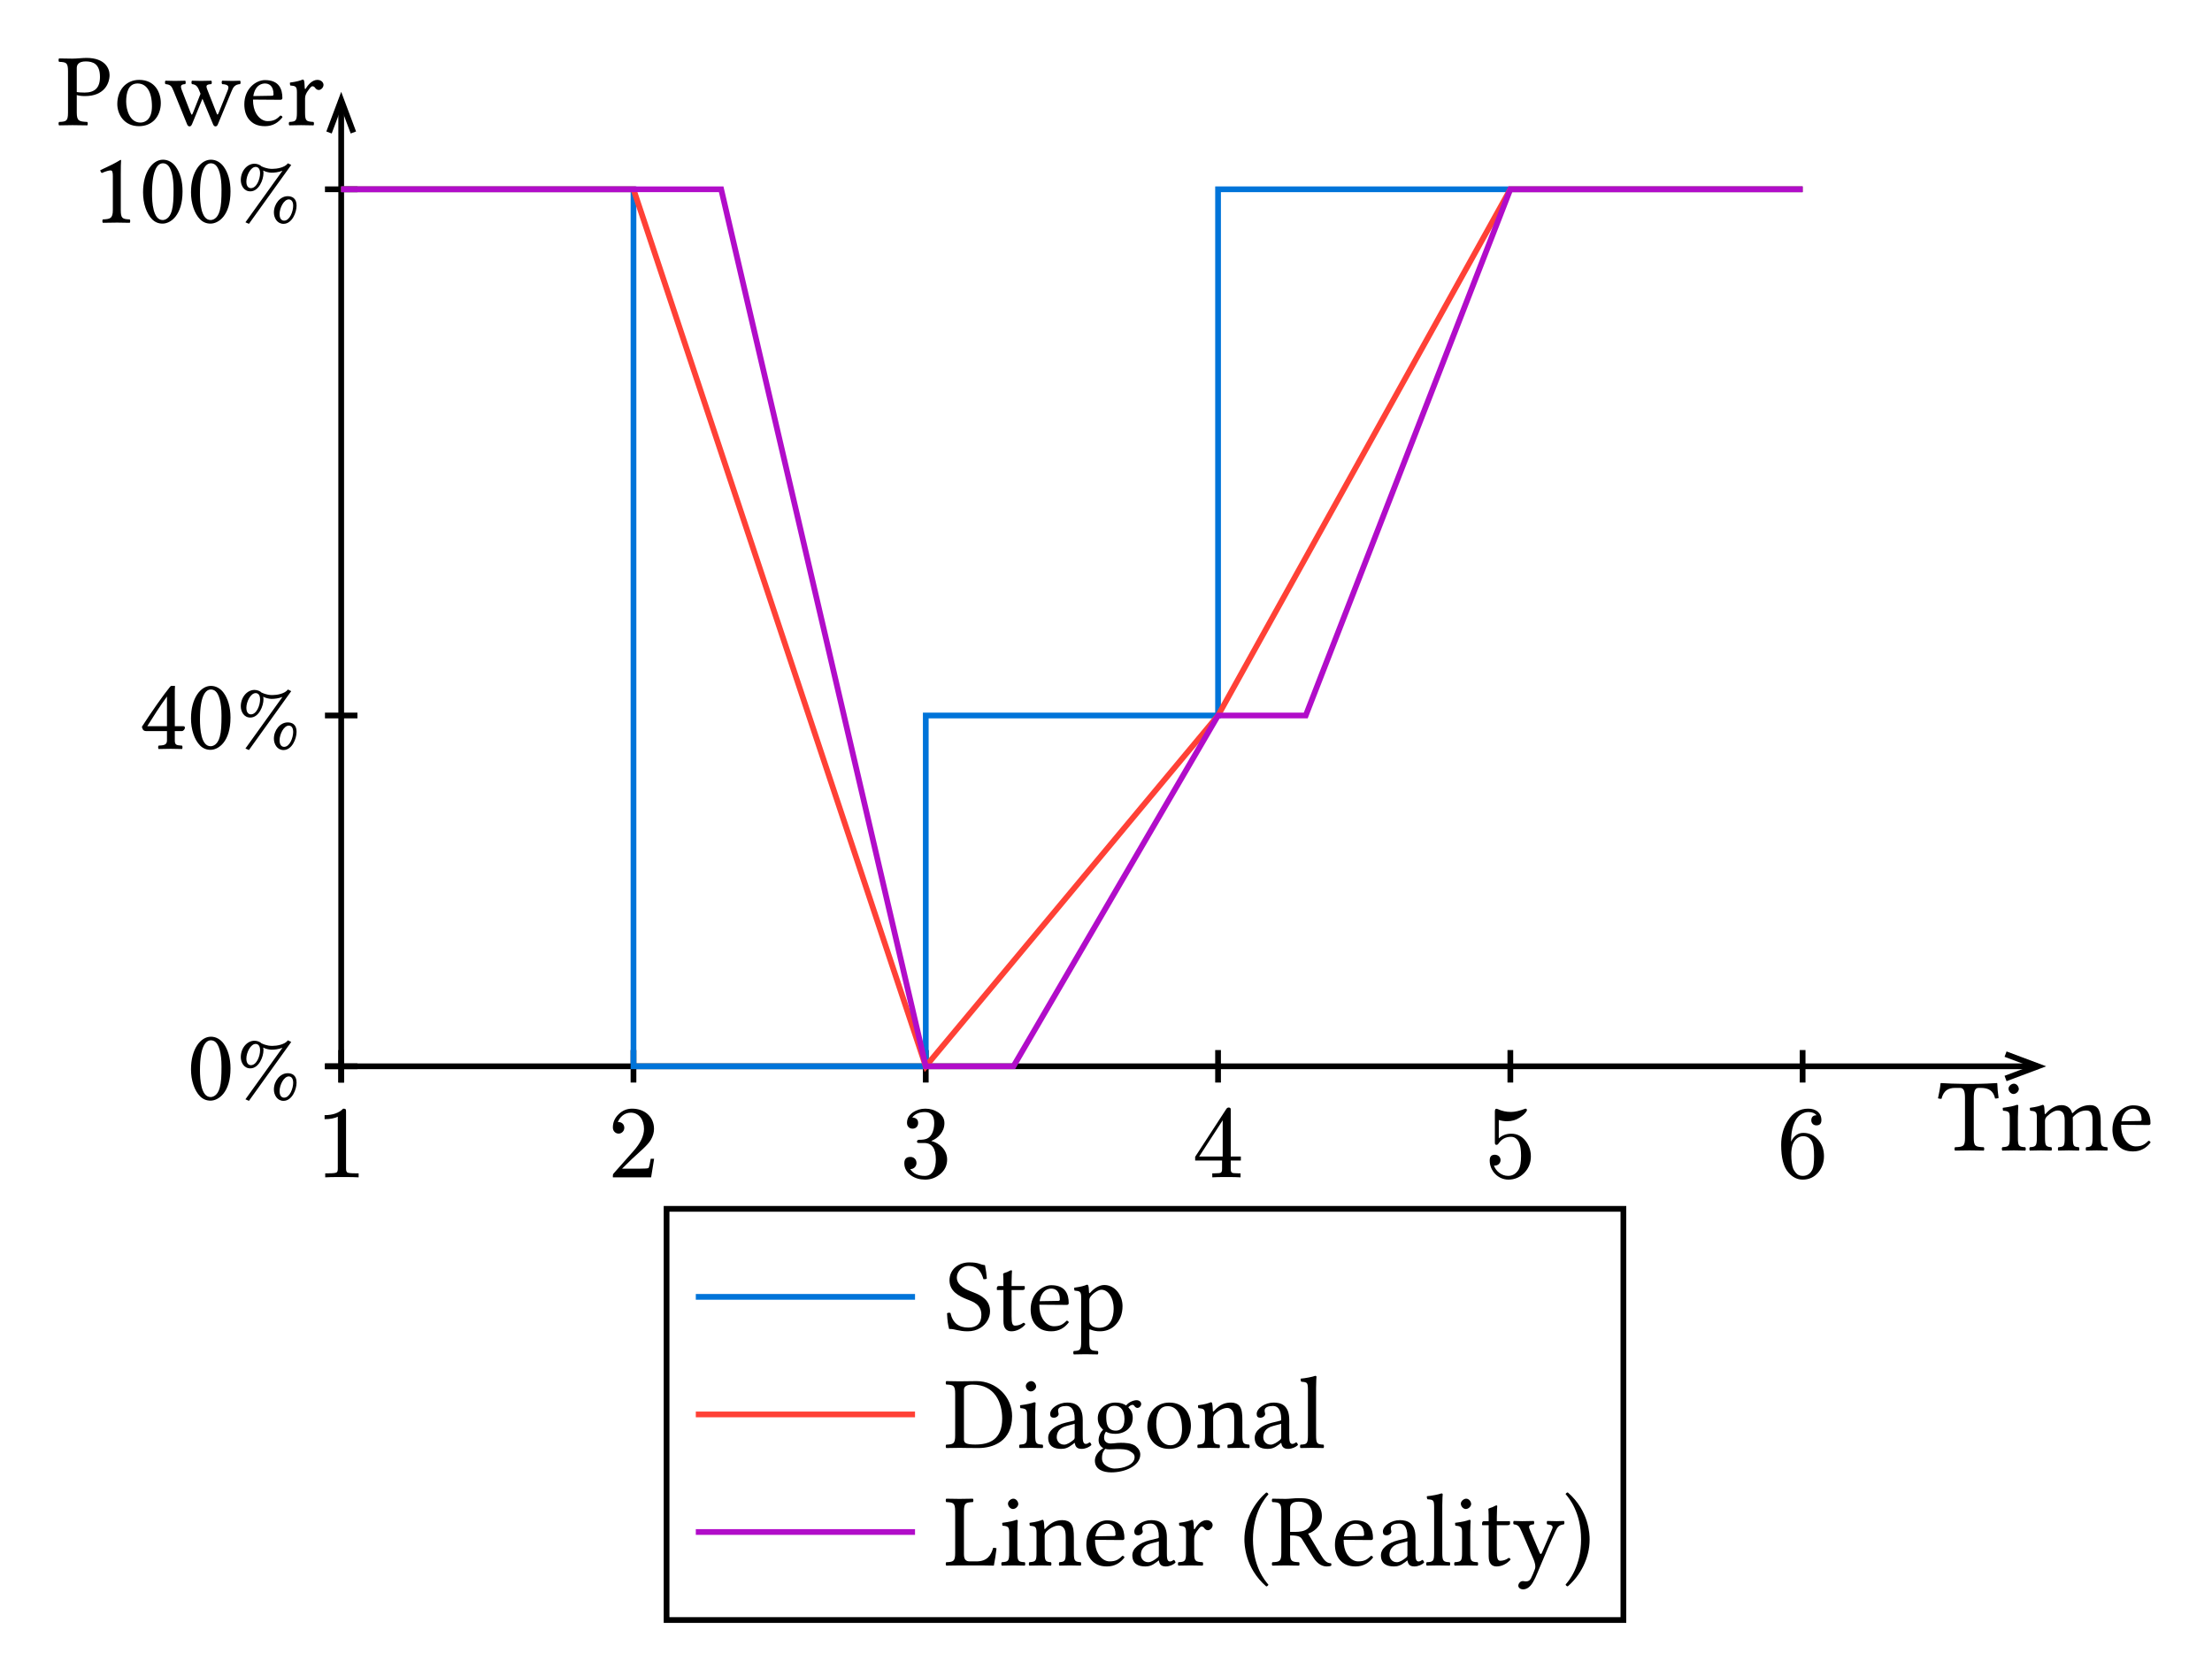 <svg class="typst-doc" viewBox="0 0 386.145 292.752" width="386.145pt" height="292.752pt" xmlns="http://www.w3.org/2000/svg" xmlns:xlink="http://www.w3.org/1999/xlink" xmlns:h5="http://www.w3.org/1999/xhtml">
    <path class="typst-shape" fill="#ffffff" fill-rule="nonzero" d="M 0 0 L 0 292.752 L 386.145 292.752 L 386.145 0 Z "/>
    <g>
        <g transform="translate(10 10)">
            <g class="typst-group">
                <g>
                    <g transform="translate(46.728 176.109)">
                        <path class="typst-shape" fill="none" stroke="#000000" stroke-width="1" stroke-linecap="butt" stroke-linejoin="miter" stroke-miterlimit="4" d="M 0 0 L 299.048 0 "/>
                    </g>
                    <g transform="translate(340.107 173.983)">
                        <path class="typst-shape" fill="none" stroke="#000000" stroke-width="1" stroke-linecap="butt" stroke-linejoin="miter" stroke-miterlimit="4" d="M 0 0 L 5.669 2.126 L 0 4.252 "/>
                    </g>
                    <g transform="translate(49.563 173.274)">
                        <path class="typst-shape" fill="none" stroke="#000000" stroke-width="1" stroke-linecap="butt" stroke-linejoin="miter" stroke-miterlimit="4" d="M 0 5.669 L 0 0 "/>
                    </g>
                    <g transform="translate(45.063 183.195)">
                        <path class="typst-shape" fill="none" d="M 0 0 L 9 0 L 9 12.294 L 0 12.294 L 0 0 Z "/>
                    </g>
                    <g transform="translate(45.063 183.195)">
                        <g class="typst-group">
                            <g>
                                <g transform="translate(0 0)">
                                    <g class="typst-group">
                                        <g>
                                            <g transform="translate(0 12.294)">
                                                <g class="typst-text" transform="scale(1, -1)">
                                                    <use xlink:href="#g7F1DAB2CCAD648B7DCA3F6F3339070F2" x="0" fill="#000000" fill-rule="nonzero"/>
                                                </g>
                                            </g>
                                        </g>
                                    </g>
                                </g>
                            </g>
                        </g>
                    </g>
                    <g transform="translate(100.586 173.274)">
                        <path class="typst-shape" fill="none" stroke="#000000" stroke-width="1" stroke-linecap="butt" stroke-linejoin="miter" stroke-miterlimit="4" d="M 0 5.669 L 0 0 "/>
                    </g>
                    <g transform="translate(96.086 183.195)">
                        <path class="typst-shape" fill="none" d="M 0 0 L 9 0 L 9 12.294 L 0 12.294 L 0 0 Z "/>
                    </g>
                    <g transform="translate(96.086 183.195)">
                        <g class="typst-group">
                            <g>
                                <g transform="translate(0 0)">
                                    <g class="typst-group">
                                        <g>
                                            <g transform="translate(0 12.294)">
                                                <g class="typst-text" transform="scale(1, -1)">
                                                    <use xlink:href="#g694C846F066D5DEDAD8D0C1338959509" x="0" fill="#000000" fill-rule="nonzero"/>
                                                </g>
                                            </g>
                                        </g>
                                    </g>
                                </g>
                            </g>
                        </g>
                    </g>
                    <g transform="translate(151.61 173.274)">
                        <path class="typst-shape" fill="none" stroke="#000000" stroke-width="1" stroke-linecap="butt" stroke-linejoin="miter" stroke-miterlimit="4" d="M 0 5.669 L 0 0 "/>
                    </g>
                    <g transform="translate(147.11 183.195)">
                        <path class="typst-shape" fill="none" d="M 0 0 L 9 0 L 9 12.69 L 0 12.69 L 0 0 Z "/>
                    </g>
                    <g transform="translate(147.11 183.195)">
                        <g class="typst-group">
                            <g>
                                <g transform="translate(0 0)">
                                    <g class="typst-group">
                                        <g>
                                            <g transform="translate(0 12.294)">
                                                <g class="typst-text" transform="scale(1, -1)">
                                                    <use xlink:href="#gA7ED7659F5DF276EAAF058C84C4536F7" x="0" fill="#000000" fill-rule="nonzero"/>
                                                </g>
                                            </g>
                                        </g>
                                    </g>
                                </g>
                            </g>
                        </g>
                    </g>
                    <g transform="translate(202.634 173.274)">
                        <path class="typst-shape" fill="none" stroke="#000000" stroke-width="1" stroke-linecap="butt" stroke-linejoin="miter" stroke-miterlimit="4" d="M 0 5.669 L 0 0 "/>
                    </g>
                    <g transform="translate(198.134 183.195)">
                        <path class="typst-shape" fill="none" d="M 0 0 L 9 0 L 9 12.294 L 0 12.294 L 0 0 Z "/>
                    </g>
                    <g transform="translate(198.134 183.195)">
                        <g class="typst-group">
                            <g>
                                <g transform="translate(0 0)">
                                    <g class="typst-group">
                                        <g>
                                            <g transform="translate(0 12.294)">
                                                <g class="typst-text" transform="scale(1, -1)">
                                                    <use xlink:href="#gA2C4D48E1EFCACCE9937791FEEB4513F" x="0" fill="#000000" fill-rule="nonzero"/>
                                                </g>
                                            </g>
                                        </g>
                                    </g>
                                </g>
                            </g>
                        </g>
                    </g>
                    <g transform="translate(253.657 173.274)">
                        <path class="typst-shape" fill="none" stroke="#000000" stroke-width="1" stroke-linecap="butt" stroke-linejoin="miter" stroke-miterlimit="4" d="M 0 5.669 L 0 0 "/>
                    </g>
                    <g transform="translate(249.157 183.195)">
                        <path class="typst-shape" fill="none" d="M 0 0 L 9 0 L 9 12.69 L 0 12.69 L 0 0 Z "/>
                    </g>
                    <g transform="translate(249.157 183.195)">
                        <g class="typst-group">
                            <g>
                                <g transform="translate(0 0)">
                                    <g class="typst-group">
                                        <g>
                                            <g transform="translate(0 12.294)">
                                                <g class="typst-text" transform="scale(1, -1)">
                                                    <use xlink:href="#g52472C1AB17B473BA08FBD8A0D5A69CA" x="0" fill="#000000" fill-rule="nonzero"/>
                                                </g>
                                            </g>
                                        </g>
                                    </g>
                                </g>
                            </g>
                        </g>
                    </g>
                    <g transform="translate(304.681 173.274)">
                        <path class="typst-shape" fill="none" stroke="#000000" stroke-width="1" stroke-linecap="butt" stroke-linejoin="miter" stroke-miterlimit="4" d="M 0 5.669 L 0 0 "/>
                    </g>
                    <g transform="translate(300.181 183.195)">
                        <path class="typst-shape" fill="none" d="M 0 0 L 9 0 L 9 12.69 L 0 12.69 L 0 0 Z "/>
                    </g>
                    <g transform="translate(300.181 183.195)">
                        <g class="typst-group">
                            <g>
                                <g transform="translate(0 0)">
                                    <g class="typst-group">
                                        <g>
                                            <g transform="translate(0 12.294)">
                                                <g class="typst-text" transform="scale(1, -1)">
                                                    <use xlink:href="#g756F74F8588087BC62B3033E2BAD1EE6" x="0" fill="#000000" fill-rule="nonzero"/>
                                                </g>
                                            </g>
                                        </g>
                                    </g>
                                </g>
                            </g>
                        </g>
                    </g>
                    <g transform="translate(328.255 178.943)">
                        <path class="typst-shape" fill="none" d="M 0 0 L 37.89 0 L 37.89 12.024 L 0 12.024 L 0 0 Z "/>
                    </g>
                    <g transform="translate(328.255 178.943)">
                        <g class="typst-group">
                            <g>
                                <g transform="translate(0 0)">
                                    <g class="typst-group">
                                        <g>
                                            <g transform="translate(0 11.844)">
                                                <g class="typst-text" transform="scale(1, -1)">
                                                    <use xlink:href="#g6308B311350F21C92382252A2816FF11" x="0" fill="#000000" fill-rule="nonzero"/>
                                                    <use xlink:href="#g7FFC4F77D3BB4249D2E169AD719B662F" x="10.746" fill="#000000" fill-rule="nonzero"/>
                                                    <use xlink:href="#gF4141CB468445EE64FC115813A9B977A" x="15.624" fill="#000000" fill-rule="nonzero"/>
                                                    <use xlink:href="#g37FDB48B49BD3305385E588D5F193583" x="29.844" fill="#000000" fill-rule="nonzero"/>
                                                </g>
                                            </g>
                                        </g>
                                    </g>
                                </g>
                            </g>
                        </g>
                    </g>
                    <g transform="translate(49.563 7.454)">
                        <path class="typst-shape" fill="none" stroke="#000000" stroke-width="1" stroke-linecap="butt" stroke-linejoin="miter" stroke-miterlimit="4" d="M 0 171.489 L 0 0 "/>
                    </g>
                    <g transform="translate(47.437 7.454)">
                        <path class="typst-shape" fill="none" stroke="#000000" stroke-width="1" stroke-linecap="butt" stroke-linejoin="miter" stroke-miterlimit="4" d="M 0 5.669 L 2.126 0 L 4.252 5.669 "/>
                    </g>
                    <g transform="translate(46.728 176.109)">
                        <path class="typst-shape" fill="none" stroke="#000000" stroke-width="1" stroke-linecap="butt" stroke-linejoin="miter" stroke-miterlimit="4" d="M 0 0 L 5.669 0 "/>
                    </g>
                    <g transform="translate(22.64 170.079)">
                        <path class="typst-shape" fill="none" d="M 0 0 L 19.836 0 L 19.836 12.06 L 0 12.06 L 0 0 Z "/>
                    </g>
                    <g transform="translate(22.64 170.079)">
                        <g class="typst-group">
                            <g>
                                <g transform="translate(0 0)">
                                    <g class="typst-group">
                                        <g>
                                            <g transform="translate(0 11.844)">
                                                <g class="typst-text" transform="scale(1, -1)">
                                                    <use xlink:href="#g79C7595E33ED28BA41896B6BB0B33BB6" x="0" fill="#000000" fill-rule="nonzero"/>
                                                    <use xlink:href="#gB0A1DE0E9BC55AA226DFF57B64504605" x="8.37" fill="#000000" fill-rule="nonzero"/>
                                                </g>
                                            </g>
                                        </g>
                                    </g>
                                </g>
                            </g>
                        </g>
                    </g>
                    <g transform="translate(46.728 114.88)">
                        <path class="typst-shape" fill="none" stroke="#000000" stroke-width="1" stroke-linecap="butt" stroke-linejoin="miter" stroke-miterlimit="4" d="M 0 0 L 5.669 0 "/>
                    </g>
                    <g transform="translate(14.27 108.85)">
                        <path class="typst-shape" fill="none" d="M 0 0 L 28.206 0 L 28.206 12.06 L 0 12.06 L 0 0 Z "/>
                    </g>
                    <g transform="translate(14.27 108.85)">
                        <g class="typst-group">
                            <g>
                                <g transform="translate(0 0)">
                                    <g class="typst-group">
                                        <g>
                                            <g transform="translate(0 11.844)">
                                                <g class="typst-text" transform="scale(1, -1)">
                                                    <use xlink:href="#gD810CF529556A43F6717E555A4E849D7" x="0" fill="#000000" fill-rule="nonzero"/>
                                                    <use xlink:href="#g79C7595E33ED28BA41896B6BB0B33BB6" x="8.37" fill="#000000" fill-rule="nonzero"/>
                                                    <use xlink:href="#gB0A1DE0E9BC55AA226DFF57B64504605" x="16.74" fill="#000000" fill-rule="nonzero"/>
                                                </g>
                                            </g>
                                        </g>
                                    </g>
                                </g>
                            </g>
                        </g>
                    </g>
                    <g transform="translate(46.728 23.038)">
                        <path class="typst-shape" fill="none" stroke="#000000" stroke-width="1" stroke-linecap="butt" stroke-linejoin="miter" stroke-miterlimit="4" d="M 0 0 L 5.669 0 "/>
                    </g>
                    <g transform="translate(5.9 17.008)">
                        <path class="typst-shape" fill="none" d="M 0 0 L 36.576 0 L 36.576 12.06 L 0 12.06 L 0 0 Z "/>
                    </g>
                    <g transform="translate(5.9 17.008)">
                        <g class="typst-group">
                            <g>
                                <g transform="translate(0 0)">
                                    <g class="typst-group">
                                        <g>
                                            <g transform="translate(0 11.844)">
                                                <g class="typst-text" transform="scale(1, -1)">
                                                    <use xlink:href="#gEDFE929C5F18275C46A9B93FA678FD60" x="0" fill="#000000" fill-rule="nonzero"/>
                                                    <use xlink:href="#g79C7595E33ED28BA41896B6BB0B33BB6" x="8.37" fill="#000000" fill-rule="nonzero"/>
                                                    <use xlink:href="#g79C7595E33ED28BA41896B6BB0B33BB6" x="16.74" fill="#000000" fill-rule="nonzero"/>
                                                    <use xlink:href="#gB0A1DE0E9BC55AA226DFF57B64504605" x="25.11" fill="#000000" fill-rule="nonzero"/>
                                                </g>
                                            </g>
                                        </g>
                                    </g>
                                </g>
                            </g>
                        </g>
                    </g>
                    <g transform="translate(0 0)">
                        <path class="typst-shape" fill="none" d="M 0 0 L 46.728 0 L 46.728 12.06 L 0 12.06 L 0 0 Z "/>
                    </g>
                    <g transform="translate(-0 -0)">
                        <g class="typst-group">
                            <g>
                                <g transform="translate(0 0)">
                                    <g class="typst-group">
                                        <g>
                                            <g transform="translate(0 11.844)">
                                                <g class="typst-text" transform="scale(1, -1)">
                                                    <use xlink:href="#g2B356D5C9D83D2BC730A757AE272A013" x="0" fill="#000000" fill-rule="nonzero"/>
                                                    <use xlink:href="#gE1576703F17B2708222EFB85D981D9C6" x="9.738" fill="#000000" fill-rule="nonzero"/>
                                                    <use xlink:href="#gCDA6363EAA1CCD431EC66A64D43E146E" x="18.684" fill="#000000" fill-rule="nonzero"/>
                                                    <use xlink:href="#g37FDB48B49BD3305385E588D5F193583" x="31.986" fill="#000000" fill-rule="nonzero"/>
                                                    <use xlink:href="#g2A30E8246BED7AA2E62AA19CFC769498" x="40.032" fill="#000000" fill-rule="nonzero"/>
                                                </g>
                                            </g>
                                        </g>
                                    </g>
                                </g>
                            </g>
                        </g>
                    </g>
                    <g transform="translate(49.563 23.038)">
                        <path class="typst-shape" fill="none" stroke="#0074d9" stroke-width="1" stroke-linecap="butt" stroke-linejoin="miter" stroke-miterlimit="4" d="M 0 0 L 51.024 0 L 51.024 153.071 L 102.047 153.071 L 102.047 91.843 L 153.071 91.843 L 153.071 0 L 255.118 0 L 255.118 0 "/>
                    </g>
                    <g transform="translate(49.563 23.038)">
                        <path class="typst-shape" fill="none" stroke="#ff4136" stroke-width="1" stroke-linecap="butt" stroke-linejoin="miter" stroke-miterlimit="4" d="M 0 0 L 51.024 0 L 102.047 153.071 L 153.071 91.843 L 204.094 0 L 255.118 0 "/>
                    </g>
                    <g transform="translate(49.563 23.038)">
                        <path class="typst-shape" fill="none" stroke="#b10dc9" stroke-width="1" stroke-linecap="butt" stroke-linejoin="miter" stroke-miterlimit="4" d="M 0 0 L 66.331 0 L 102.047 153.071 L 117.354 153.071 L 153.071 91.843 L 168.378 91.843 L 204.094 0 L 255.118 0 "/>
                    </g>
                    <g transform="translate(106.363 200.988)">
                        <path class="typst-shape" fill="#ffffffc8" fill-rule="nonzero" stroke="#000000" stroke-width="1" stroke-linecap="butt" stroke-linejoin="miter" stroke-miterlimit="4" d="M 0 0 L 0 71.765 L 167.029 71.765 L 167.029 0 L 0 0 Z "/>
                    </g>
                    <g transform="translate(111.466 216.35)">
                        <path class="typst-shape" fill="#bfdcf5" fill-rule="nonzero" stroke="#0074d9" stroke-width="1" stroke-linecap="butt" stroke-linejoin="miter" stroke-miterlimit="4" d="M 0 0 L 38.268 0 "/>
                    </g>
                    <g transform="translate(154.836 206.09)">
                        <path class="typst-shape" fill="none" d="M 0 0 L 31.806 0 L 31.806 20.52 L 0 20.52 L 0 0 Z "/>
                    </g>
                    <g transform="translate(154.836 206.09)">
                        <g class="typst-group">
                            <g>
                                <g transform="translate(0 0)">
                                    <g class="typst-group">
                                        <g>
                                            <g transform="translate(0 16.092)">
                                                <g class="typst-text" transform="scale(1, -1)">
                                                    <use xlink:href="#g516023E0C6FDF81546621A68368E260F" x="0" fill="#000000" fill-rule="nonzero"/>
                                                    <use xlink:href="#g87C55134BCC67B4029EB809DF465A606" x="8.73" fill="#000000" fill-rule="nonzero"/>
                                                    <use xlink:href="#g37FDB48B49BD3305385E588D5F193583" x="14.418" fill="#000000" fill-rule="nonzero"/>
                                                    <use xlink:href="#g424132103D9114FF3B32C2CA16573ABA" x="22.464" fill="#000000" fill-rule="nonzero"/>
                                                </g>
                                            </g>
                                        </g>
                                    </g>
                                </g>
                            </g>
                        </g>
                    </g>
                    <g transform="translate(111.466 236.87)">
                        <path class="typst-shape" fill="#ffd0cd" fill-rule="nonzero" stroke="#ff4136" stroke-width="1" stroke-linecap="butt" stroke-linejoin="miter" stroke-miterlimit="4" d="M 0 0 L 38.268 0 "/>
                    </g>
                    <g transform="translate(154.836 226.61)">
                        <path class="typst-shape" fill="none" d="M 0 0 L 66.528 0 L 66.528 20.52 L 0 20.52 L 0 0 Z "/>
                    </g>
                    <g transform="translate(154.836 226.61)">
                        <g class="typst-group">
                            <g>
                                <g transform="translate(0 0)">
                                    <g class="typst-group">
                                        <g>
                                            <g transform="translate(0 16.092)">
                                                <g class="typst-text" transform="scale(1, -1)">
                                                    <use xlink:href="#gA79330311F5F026E8F7A3038B83FC386" x="0" fill="#000000" fill-rule="nonzero"/>
                                                    <use xlink:href="#g7FFC4F77D3BB4249D2E169AD719B662F" x="12.618" fill="#000000" fill-rule="nonzero"/>
                                                    <use xlink:href="#g766CAB37E26CB8546838A7E22DD2035" x="17.496" fill="#000000" fill-rule="nonzero"/>
                                                    <use xlink:href="#g55B93B811E29EF56772B0DA23A0C0606" x="25.722" fill="#000000" fill-rule="nonzero"/>
                                                    <use xlink:href="#gE1576703F17B2708222EFB85D981D9C6" x="34.722" fill="#000000" fill-rule="nonzero"/>
                                                    <use xlink:href="#g4648D9B4B064B92E80CB5AE85075D582" x="43.794" fill="#000000" fill-rule="nonzero"/>
                                                    <use xlink:href="#g766CAB37E26CB8546838A7E22DD2035" x="53.55" fill="#000000" fill-rule="nonzero"/>
                                                    <use xlink:href="#gC7B5CC4B46C18B1AC6BEDF9BEABDB467" x="61.776" fill="#000000" fill-rule="nonzero"/>
                                                </g>
                                            </g>
                                        </g>
                                    </g>
                                </g>
                            </g>
                        </g>
                    </g>
                    <g transform="translate(111.466 257.39)">
                        <path class="typst-shape" fill="#cbf2cf" fill-rule="nonzero" stroke="#b10dc9" stroke-width="1" stroke-linecap="butt" stroke-linejoin="miter" stroke-miterlimit="4" d="M 0 0 L 38.268 0 "/>
                    </g>
                    <g transform="translate(154.836 247.13)">
                        <path class="typst-shape" fill="none" d="M 0 0 L 113.454 0 L 113.454 20.52 L 0 20.52 L 0 0 Z "/>
                    </g>
                    <g transform="translate(154.836 247.13)">
                        <g class="typst-group">
                            <g>
                                <g transform="translate(0 0)">
                                    <g class="typst-group">
                                        <g>
                                            <g transform="translate(0 16.092)">
                                                <g class="typst-text" transform="scale(1, -1)">
                                                    <use xlink:href="#g3D891BFF86289452856F9A9BE05B952D" x="0" fill="#000000" fill-rule="nonzero"/>
                                                    <use xlink:href="#g7FFC4F77D3BB4249D2E169AD719B662F" x="9.504" fill="#000000" fill-rule="nonzero"/>
                                                    <use xlink:href="#g4648D9B4B064B92E80CB5AE85075D582" x="14.382" fill="#000000" fill-rule="nonzero"/>
                                                    <use xlink:href="#g37FDB48B49BD3305385E588D5F193583" x="24.138" fill="#000000" fill-rule="nonzero"/>
                                                    <use xlink:href="#g766CAB37E26CB8546838A7E22DD2035" x="32.184" fill="#000000" fill-rule="nonzero"/>
                                                    <use xlink:href="#g2A30E8246BED7AA2E62AA19CFC769498" x="40.41" fill="#000000" fill-rule="nonzero"/>
                                                    <use xlink:href="#gF94F96B1ECDB8D38D7CD87E705A86A5D" x="51.606" fill="#000000" fill-rule="nonzero"/>
                                                    <use xlink:href="#g50EBD79A9F705214867A1D5D67C66D64" x="56.97" fill="#000000" fill-rule="nonzero"/>
                                                    <use xlink:href="#g37FDB48B49BD3305385E588D5F193583" x="67.536" fill="#000000" fill-rule="nonzero"/>
                                                    <use xlink:href="#g766CAB37E26CB8546838A7E22DD2035" x="75.582" fill="#000000" fill-rule="nonzero"/>
                                                    <use xlink:href="#gC7B5CC4B46C18B1AC6BEDF9BEABDB467" x="83.808" fill="#000000" fill-rule="nonzero"/>
                                                    <use xlink:href="#g7FFC4F77D3BB4249D2E169AD719B662F" x="88.56" fill="#000000" fill-rule="nonzero"/>
                                                    <use xlink:href="#g87C55134BCC67B4029EB809DF465A606" x="93.438" fill="#000000" fill-rule="nonzero"/>
                                                    <use xlink:href="#g6E701C8F18124DE1862BE1D90049FC43" x="99.126" fill="#000000" fill-rule="nonzero"/>
                                                    <use xlink:href="#gF903EA359DA473B1D30D9DD991E1170D" x="108.09" fill="#000000" fill-rule="nonzero"/>
                                                </g>
                                            </g>
                                        </g>
                                    </g>
                                </g>
                            </g>
                        </g>
                    </g>
                </g>
            </g>
        </g>
    </g>
    <defs id="glyph">
        <symbol id="g7F1DAB2CCAD648B7DCA3F6F3339070F2" overflow="visible">
            <path d="M 4.842 11.988 C 4.104 11.232 3.024 10.854 1.602 10.854 L 1.602 10.152 C 2.538 10.152 3.312 10.296 3.906 10.584 L 3.906 1.476 C 3.906 1.152 3.834 0.936 3.672 0.846 C 3.51 0.756 3.06 0.702 2.34 0.702 L 1.71 0.702 L 1.71 0 C 2.16 0.036 3.132 0.054 4.626 0.054 C 6.12 0.054 7.092 0.036 7.542 0 L 7.542 0.702 L 6.912 0.702 C 6.174 0.702 5.724 0.756 5.58 0.846 C 5.436 0.936 5.346 1.152 5.346 1.476 L 5.346 11.448 C 5.346 11.88 5.31 11.988 4.842 11.988 Z "/>
        </symbol>
        <symbol id="g694C846F066D5DEDAD8D0C1338959509" overflow="visible">
            <path d="M 4.266 11.988 C 3.348 11.988 2.574 11.664 1.908 11.016 C 1.242 10.368 0.9 9.612 0.9 8.694 C 0.9 8.082 1.35 7.632 1.908 7.632 C 2.448 7.632 2.898 8.1 2.898 8.64 C 2.898 9.234 2.466 9.648 1.89 9.648 C 1.836 9.648 1.8 9.648 1.764 9.63 C 2.106 10.512 2.898 11.286 4.032 11.286 C 5.508 11.286 6.336 10.008 6.336 8.46 C 6.336 7.254 5.724 5.958 4.5 4.59 L 1.116 0.774 C 0.882 0.504 0.9 0.522 0.9 0 L 7.578 0 L 8.1 3.24 L 7.506 3.24 C 7.362 2.322 7.236 1.8 7.128 1.638 C 7.038 1.548 6.498 1.512 5.508 1.512 L 2.502 1.512 L 4.248 3.222 C 5.472 4.374 7.02 5.616 7.542 6.57 C 7.902 7.2 8.082 7.83 8.082 8.46 C 8.082 10.584 6.426 11.988 4.266 11.988 Z "/>
        </symbol>
        <symbol id="gA7ED7659F5DF276EAAF058C84C4536F7" overflow="visible">
            <path d="M 5.454 6.354 C 6.642 6.804 7.758 7.938 7.758 9.468 C 7.758 10.242 7.38 10.872 6.642 11.358 C 5.994 11.772 5.256 11.988 4.428 11.988 C 3.618 11.988 2.916 11.772 2.286 11.358 C 1.584 10.89 1.224 10.278 1.224 9.504 C 1.224 8.91 1.62 8.496 2.196 8.496 C 2.772 8.496 3.168 8.91 3.168 9.486 C 3.168 10.08 2.826 10.404 2.142 10.44 C 2.61 11.07 3.348 11.394 4.356 11.394 C 5.436 11.394 5.976 10.764 5.976 9.486 C 5.976 8.73 5.832 8.1 5.562 7.578 C 5.076 6.714 4.41 6.552 3.294 6.552 C 3.078 6.516 2.97 6.426 2.97 6.264 C 2.97 5.994 3.096 5.994 3.456 5.994 L 4.23 5.994 C 5.58 5.994 6.264 5.04 6.264 3.114 C 6.264 1.584 5.706 0.252 4.338 0.252 C 3.168 0.252 2.304 0.648 1.782 1.44 C 2.412 1.422 2.88 1.89 2.88 2.502 C 2.88 3.114 2.43 3.564 1.818 3.564 C 1.116 3.564 0.756 3.204 0.756 2.466 C 0.756 1.584 1.152 0.882 1.944 0.324 C 2.646 -0.162 3.474 -0.396 4.392 -0.396 C 5.418 -0.396 6.3 -0.054 7.074 0.612 C 7.848 1.278 8.226 2.106 8.226 3.114 C 8.226 4.806 6.894 5.976 5.454 6.354 Z "/>
        </symbol>
        <symbol id="gA2C4D48E1EFCACCE9937791FEEB4513F" overflow="visible">
            <path d="M 6.354 12.186 C 6.192 12.186 6.048 12.096 5.94 11.934 L 0.504 3.582 L 0.504 2.934 L 5.202 2.934 L 5.202 1.458 C 5.202 1.134 5.13 0.918 5.004 0.828 C 4.878 0.738 4.536 0.702 3.942 0.702 L 3.492 0.702 L 3.492 0 C 4.014 0.036 4.842 0.054 5.958 0.054 C 7.074 0.054 7.902 0.036 8.424 0 L 8.424 0.702 L 7.974 0.702 C 7.38 0.702 7.038 0.738 6.912 0.828 C 6.786 0.918 6.714 1.134 6.714 1.458 L 6.714 2.934 L 8.478 2.934 L 8.478 3.636 L 6.714 3.636 L 6.714 11.88 C 6.714 12.06 6.588 12.186 6.354 12.186 Z M 5.31 9.954 L 5.31 3.636 L 1.206 3.636 Z "/>
        </symbol>
        <symbol id="g52472C1AB17B473BA08FBD8A0D5A69CA" overflow="visible">
            <path d="M 2.124 5.67 C 2.214 5.67 2.322 5.742 2.412 5.868 C 2.952 6.678 3.69 7.074 4.626 7.074 C 5.256 7.074 5.742 6.714 6.066 5.976 C 6.264 5.49 6.372 4.752 6.372 3.762 C 6.372 2.628 6.228 1.836 5.958 1.368 C 5.508 0.63 4.896 0.252 4.122 0.252 C 2.916 0.252 1.962 1.116 1.638 2.052 C 1.692 2.034 1.728 2.052 1.8 2.052 C 2.34 2.052 2.79 2.466 2.79 3.006 C 2.79 3.564 2.34 3.942 1.8 3.942 C 1.17 3.942 0.9 3.6 0.9 2.934 C 0.9 1.134 2.358 -0.396 4.158 -0.396 C 5.256 -0.396 6.192 0 6.948 0.792 C 7.704 1.584 8.082 2.538 8.082 3.636 C 8.082 4.68 7.776 5.58 7.164 6.354 C 6.498 7.2 5.67 7.614 4.662 7.614 C 3.816 7.614 3.078 7.344 2.484 6.804 L 2.484 10.008 C 2.97 9.864 3.438 9.792 3.924 9.792 C 4.752 9.792 5.472 9.99 6.084 10.404 C 6.642 10.746 7.02 11.088 7.236 11.412 C 7.344 11.556 7.398 11.664 7.398 11.718 C 7.398 11.898 7.308 11.988 7.128 11.988 C 6.138 11.61 5.292 11.412 4.608 11.412 C 3.798 11.412 3.024 11.574 2.286 11.916 C 2.196 11.952 2.124 11.97 2.052 11.97 C 1.89 11.97 1.8 11.808 1.8 11.466 L 1.8 6.21 C 1.8 5.832 1.8 5.67 2.124 5.67 Z "/>
        </symbol>
        <symbol id="g756F74F8588087BC62B3033E2BAD1EE6" overflow="visible">
            <path d="M 6.894 9.072 C 7.488 9.072 7.776 9.378 7.776 9.99 C 7.776 11.286 6.804 11.988 5.472 11.988 C 3.978 11.988 2.79 11.286 1.908 9.864 C 1.134 8.64 0.756 7.254 0.756 5.688 C 0.756 3.402 1.17 1.8 2.016 0.846 C 2.736 0.018 3.564 -0.396 4.518 -0.396 C 5.616 -0.396 6.516 0.018 7.218 0.846 C 7.884 1.638 8.226 2.592 8.226 3.69 C 8.226 4.788 7.902 5.724 7.254 6.498 C 6.57 7.326 5.688 7.758 4.626 7.758 C 3.69 7.758 2.97 7.236 2.484 6.228 L 2.484 6.336 C 2.484 8.37 2.988 10.098 4.068 10.89 C 4.536 11.232 5.022 11.394 5.508 11.394 C 6.156 11.394 6.624 11.214 6.93 10.836 C 6.318 10.836 6.012 10.494 6.012 9.954 C 6.012 9.45 6.39 9.072 6.894 9.072 Z M 6.192 6.12 C 6.39 5.706 6.498 4.896 6.498 3.708 C 6.498 2.538 6.408 1.764 6.21 1.368 C 5.85 0.63 5.292 0.252 4.518 0.252 C 3.996 0.252 3.6 0.432 3.312 0.792 C 3.078 1.08 2.916 1.332 2.844 1.53 C 2.628 2.088 2.52 2.934 2.52 4.086 C 2.52 4.59 2.592 5.076 2.718 5.544 C 2.952 6.39 3.618 7.182 4.608 7.182 C 5.31 7.182 5.85 6.822 6.192 6.12 Z "/>
        </symbol>
        <symbol id="g6308B311350F21C92382252A2816FF11" overflow="visible">
            <path d="M 6.3 2.196 L 6.3 9.072 C 6.3 10.224 6.48 10.908 7.128 10.908 L 7.524 10.908 C 8.874 10.908 9.72 10.44 10.026 9.054 C 10.224 9.054 10.476 9.072 10.638 9.144 C 10.512 9.972 10.422 10.89 10.404 11.7 C 10.404 11.718 10.368 11.754 10.35 11.754 C 9.738 11.7 7.74 11.61 6.318 11.61 L 4.77 11.61 C 3.384 11.61 1.26 11.7 0.576 11.754 C 0.54 11.754 0.504 11.718 0.504 11.7 C 0.432 10.89 0.252 9.954 0.054 9.09 C 0.234 9.018 0.45 9 0.666 9 C 1.026 10.44 1.854 10.908 3.042 10.908 L 3.924 10.908 C 4.59 10.908 4.77 10.224 4.77 9.126 L 4.77 2.196 C 4.77 0.702 4.464 0.612 3.024 0.558 C 2.916 0.45 2.916 0.072 3.024 -0.036 C 3.906 -0.018 4.824 0 5.544 0 C 6.228 0 7.146 -0.018 8.046 -0.036 C 8.154 0.072 8.154 0.45 8.046 0.558 C 6.606 0.612 6.3 0.702 6.3 2.196 Z "/>
        </symbol>
        <symbol id="g7FFC4F77D3BB4249D2E169AD719B662F" overflow="visible">
            <path d="M 3.258 2.196 L 3.258 5.778 C 3.258 6.678 3.33 7.83 3.33 7.83 C 3.33 7.902 3.24 7.956 3.096 7.956 C 2.592 7.758 1.872 7.596 0.63 7.434 C 0.594 7.326 0.63 7.038 0.666 6.93 C 1.656 6.84 1.836 6.732 1.836 5.706 L 1.836 2.196 C 1.836 0.702 1.638 0.648 0.54 0.558 C 0.432 0.45 0.432 0.072 0.54 -0.036 C 1.134 -0.018 1.836 0 2.556 0 C 3.276 0 3.96 -0.018 4.554 -0.036 C 4.662 0.072 4.662 0.45 4.554 0.558 C 3.456 0.63 3.258 0.702 3.258 2.196 Z M 1.62 10.782 C 1.62 10.314 2.052 9.846 2.484 9.846 C 2.988 9.846 3.42 10.332 3.42 10.71 C 3.42 11.142 3.042 11.646 2.556 11.646 C 2.124 11.646 1.62 11.214 1.62 10.782 Z "/>
        </symbol>
        <symbol id="gF4141CB468445EE64FC115813A9B977A" overflow="visible">
            <path d="M 3.06 6.444 C 3.042 6.984 3.006 7.632 2.916 7.812 C 2.88 7.902 2.844 7.956 2.7 7.956 C 2.196 7.758 1.728 7.596 0.486 7.434 C 0.45 7.326 0.486 7.038 0.522 6.93 C 1.494 6.84 1.692 6.75 1.692 5.706 L 1.692 2.196 C 1.692 0.72 1.458 0.63 0.468 0.558 C 0.36 0.45 0.36 0.072 0.468 -0.036 C 1.008 -0.018 1.692 0 2.412 0 C 3.132 0 3.69 -0.018 4.23 -0.036 C 4.338 0.072 4.338 0.45 4.23 0.558 C 3.312 0.648 3.114 0.72 3.114 2.196 L 3.114 5.148 C 3.114 5.526 3.276 5.742 3.42 5.904 C 4.14 6.606 4.806 6.966 5.364 6.966 C 6.048 6.966 6.552 6.534 6.552 5.328 L 6.552 2.196 C 6.552 0.72 6.408 0.63 5.436 0.558 C 5.346 0.45 5.346 0.072 5.436 -0.036 C 5.886 -0.018 6.552 0 7.272 0 C 7.992 0 8.586 -0.018 9.036 -0.036 C 9.126 0.072 9.126 0.45 9.036 0.558 C 8.136 0.63 7.974 0.72 7.974 2.196 L 7.974 5.058 C 7.974 5.31 7.974 5.562 7.956 5.778 C 8.82 6.732 9.63 6.966 10.332 6.966 C 11.016 6.966 11.412 6.57 11.412 5.364 L 11.412 2.196 C 11.412 0.72 11.232 0.63 10.296 0.558 C 10.206 0.45 10.206 0.072 10.296 -0.036 C 10.746 -0.018 11.412 0 12.132 0 C 12.852 0 13.482 -0.018 13.986 -0.036 C 14.076 0.072 14.076 0.45 13.986 0.558 C 12.996 0.63 12.834 0.72 12.834 2.196 L 12.834 5.04 C 12.834 6.642 12.564 7.902 10.98 7.902 C 10.062 7.902 8.946 7.56 8.01 6.57 C 7.956 6.516 7.848 6.426 7.812 6.588 C 7.65 7.326 6.948 7.902 6.012 7.902 C 4.968 7.902 4.032 7.29 3.276 6.444 C 3.186 6.354 3.078 6.228 3.06 6.444 Z "/>
        </symbol>
        <symbol id="g37FDB48B49BD3305385E588D5F193583" overflow="visible">
            <path d="M 6.948 1.674 C 6.282 0.99 5.76 0.702 4.716 0.702 C 4.068 0.702 3.312 1.08 2.754 1.998 C 2.394 2.592 2.178 3.42 2.178 4.464 L 6.966 4.428 C 7.182 4.428 7.308 4.536 7.308 4.734 C 7.308 6.246 6.768 7.866 4.266 7.866 C 2.7 7.866 0.666 6.372 0.666 3.636 C 0.666 2.628 0.918 1.656 1.512 0.972 C 2.124 0.252 2.97 -0.18 4.266 -0.18 C 5.634 -0.18 6.606 0.45 7.326 1.386 C 7.272 1.566 7.164 1.656 6.948 1.674 Z M 2.232 5.076 C 2.574 7.11 3.834 7.272 4.266 7.272 C 4.95 7.272 5.76 6.894 5.76 5.382 C 5.76 5.22 5.688 5.13 5.49 5.13 Z "/>
        </symbol>
        <symbol id="g79C7595E33ED28BA41896B6BB0B33BB6" overflow="visible">
            <path d="M 4.104 -0.18 C 5.49 -0.18 7.596 1.224 7.596 5.454 C 7.596 7.236 7.164 8.766 6.372 9.81 C 5.904 10.44 5.148 10.98 4.176 10.98 C 2.394 10.98 0.702 8.856 0.702 5.292 C 0.702 3.366 1.296 1.566 2.286 0.576 C 2.79 0.072 3.402 -0.18 4.104 -0.18 Z M 4.176 10.35 C 4.482 10.35 4.77 10.242 4.986 10.044 C 5.544 9.576 6.03 8.208 6.03 5.796 C 6.03 4.14 5.976 3.006 5.724 2.088 C 5.328 0.612 4.446 0.45 4.122 0.45 C 2.448 0.45 2.268 3.528 2.268 5.094 C 2.268 9.522 3.366 10.35 4.176 10.35 Z "/>
        </symbol>
        <symbol id="gB0A1DE0E9BC55AA226DFF57B64504605" overflow="visible">
            <path d="M 6.552 9.378 C 6.228 9.378 5.598 9.378 4.626 9.828 C 4.446 10.044 3.924 10.278 3.42 10.278 C 2.124 10.278 1.026 9 1.026 7.416 C 1.026 6.498 1.566 5.454 2.682 5.454 C 4.194 5.454 4.986 7.488 4.986 8.64 C 4.986 8.802 4.968 8.964 4.932 9.09 C 5.274 8.892 5.958 8.712 6.372 8.712 C 6.912 8.712 7.614 8.784 8.298 9.054 L 1.836 0.054 L 2.448 -0.216 L 9.828 10.062 L 9.252 10.35 C 8.694 9.594 7.308 9.378 6.552 9.378 Z M 6.804 1.764 C 6.804 0.81 7.38 -0.216 8.478 -0.216 C 9.972 -0.216 10.764 1.764 10.764 2.97 C 10.764 4.284 9.936 4.608 9.216 4.608 C 7.884 4.608 6.804 3.24 6.804 1.764 Z M 1.998 7.164 C 1.998 8.208 2.736 9.72 3.618 9.72 C 3.942 9.72 4.392 9.522 4.392 8.622 C 4.392 7.578 3.78 6.012 2.79 6.012 C 2.466 6.012 1.998 6.228 1.998 7.164 Z M 7.794 1.494 C 7.794 2.538 8.532 4.05 9.414 4.05 C 9.666 4.05 10.17 3.888 10.17 2.952 C 10.17 1.944 9.576 0.342 8.586 0.342 C 8.244 0.342 7.794 0.558 7.794 1.494 Z "/>
        </symbol>
        <symbol id="gD810CF529556A43F6717E555A4E849D7" overflow="visible">
            <path d="M 7.74 3.942 L 6.246 3.942 L 6.246 9.198 C 6.246 10.098 6.246 10.8 6.282 10.944 L 6.246 10.98 L 5.67 10.98 C 5.544 10.98 5.454 10.872 5.382 10.782 C 4.248 9.396 2.16 6.426 0.504 3.852 C 0.558 3.582 0.666 3.096 1.206 3.096 L 4.878 3.096 L 4.878 1.44 C 4.878 0.612 4.194 0.612 3.42 0.558 C 3.312 0.45 3.312 0.072 3.42 -0.036 C 3.996 -0.018 4.716 0 5.544 0 C 6.246 0 6.93 -0.018 7.506 -0.036 C 7.614 0.072 7.614 0.45 7.506 0.558 C 6.624 0.63 6.246 0.594 6.246 1.44 L 6.246 3.096 L 7.488 3.096 C 7.74 3.096 8.01 3.438 8.01 3.654 C 8.01 3.834 7.938 3.942 7.74 3.942 Z M 4.878 9.126 L 4.878 3.942 L 1.44 3.942 C 2.358 5.418 3.636 7.434 4.878 9.126 Z "/>
        </symbol>
        <symbol id="gEDFE929C5F18275C46A9B93FA678FD60" overflow="visible">
            <path d="M 5.184 2.196 L 5.184 8.442 C 5.184 9.522 5.202 10.62 5.238 10.854 C 5.238 10.944 5.202 10.944 5.13 10.944 C 4.14 10.332 3.186 9.882 1.602 9.144 C 1.638 8.946 1.71 8.766 1.872 8.658 C 2.7 9 3.096 9.108 3.438 9.108 C 3.744 9.108 3.798 8.676 3.798 8.064 L 3.798 2.196 C 3.798 0.702 3.312 0.612 2.052 0.558 C 1.944 0.45 1.944 0.072 2.052 -0.036 C 2.934 -0.018 3.582 0 4.554 0 C 5.418 0 5.85 -0.018 6.75 -0.036 C 6.858 0.072 6.858 0.45 6.75 0.558 C 5.49 0.612 5.184 0.702 5.184 2.196 Z "/>
        </symbol>
        <symbol id="g2B356D5C9D83D2BC730A757AE272A013" overflow="visible">
            <path d="M 1.872 9.414 L 1.872 2.196 C 1.872 0.702 1.566 0.612 0.306 0.558 C 0.198 0.45 0.198 0.072 0.306 -0.036 C 1.116 -0.018 1.998 0 2.646 0 C 3.276 0 4.338 -0.018 5.238 -0.036 C 5.346 0.072 5.346 0.45 5.238 0.558 C 3.834 0.63 3.402 0.702 3.402 2.196 L 3.402 5.256 C 3.798 5.13 4.23 5.076 4.86 5.076 C 8.136 5.076 9.126 7.218 9.126 8.748 C 9.126 9.81 8.424 11.736 5.094 11.736 C 4.41 11.736 3.348 11.61 2.628 11.61 C 1.962 11.61 1.026 11.628 0.306 11.646 C 0.198 11.538 0.198 11.16 0.306 11.052 C 1.566 10.998 1.872 10.908 1.872 9.414 Z M 3.402 9.972 C 3.402 10.494 3.672 11.124 4.968 11.124 C 6.21 11.124 7.452 10.71 7.452 8.424 C 7.452 6.48 6.516 5.688 4.77 5.688 C 4.32 5.688 3.6 5.724 3.402 5.778 Z "/>
        </symbol>
        <symbol id="gE1576703F17B2708222EFB85D981D9C6" overflow="visible">
            <path d="M 0.738 3.69 C 0.738 1.854 1.962 -0.18 4.518 -0.18 C 5.67 -0.18 6.552 0.234 7.164 0.828 C 7.974 1.62 8.334 2.754 8.334 3.852 C 8.334 5.724 7.308 7.902 4.554 7.902 C 3.366 7.902 2.394 7.416 1.728 6.642 C 1.08 5.868 0.738 4.824 0.738 3.69 Z M 4.284 7.272 C 5.832 7.272 6.786 5.868 6.786 3.276 C 6.786 1.008 5.616 0.45 4.77 0.45 C 2.898 0.45 2.286 2.718 2.286 4.104 C 2.286 5.67 2.664 7.272 4.284 7.272 Z "/>
        </symbol>
        <symbol id="gCDA6363EAA1CCD431EC66A64D43E146E" overflow="visible">
            <path d="M 3.654 7.164 C 3.762 7.272 3.762 7.65 3.654 7.758 C 3.114 7.74 2.484 7.722 1.836 7.722 C 1.152 7.722 0.666 7.74 0.198 7.758 C 0.09 7.65 0.09 7.272 0.198 7.164 C 1.044 7.074 1.242 6.894 1.62 5.958 L 3.978 0.144 C 4.086 -0.108 4.23 -0.216 4.41 -0.216 C 4.572 -0.216 4.716 -0.108 4.842 0.18 L 6.66 4.608 L 8.514 0.144 C 8.622 -0.108 8.766 -0.216 8.946 -0.216 C 9.108 -0.216 9.252 -0.108 9.36 0.162 L 11.718 5.868 C 12.006 6.606 12.312 7.11 13.23 7.164 C 13.338 7.272 13.338 7.65 13.23 7.758 C 12.87 7.74 12.474 7.722 11.934 7.722 C 11.394 7.722 10.638 7.74 10.098 7.758 C 9.99 7.65 9.99 7.272 10.098 7.164 C 11.448 7.092 11.268 6.57 11.016 5.94 L 9.504 2.196 C 9.324 1.746 9.252 1.746 9.108 2.124 L 7.56 6.066 C 7.218 6.912 7.254 7.092 8.208 7.164 C 8.316 7.272 8.316 7.65 8.208 7.758 C 7.668 7.74 6.948 7.722 6.408 7.722 C 5.958 7.722 5.364 7.74 4.824 7.758 C 4.716 7.65 4.716 7.272 4.824 7.164 C 5.67 7.092 5.886 6.57 6.21 5.76 L 6.318 5.472 L 5.058 2.286 C 4.824 1.692 4.788 1.674 4.554 2.25 L 3.114 5.958 C 2.772 6.822 2.79 7.11 3.654 7.164 Z "/>
        </symbol>
        <symbol id="g2A30E8246BED7AA2E62AA19CFC769498" overflow="visible">
            <path d="M 3.168 6.444 C 3.132 7.164 3.114 7.632 3.024 7.812 C 2.988 7.902 2.952 7.956 2.808 7.956 C 2.304 7.758 1.836 7.596 0.594 7.434 C 0.558 7.326 0.594 7.038 0.63 6.93 C 1.602 6.84 1.8 6.75 1.8 5.706 L 1.8 2.196 C 1.8 0.702 1.584 0.63 0.468 0.558 C 0.36 0.45 0.36 0.072 0.468 -0.036 C 1.098 -0.018 1.8 0 2.52 0 C 3.24 0 4.068 -0.018 4.698 -0.036 C 4.806 0.072 4.806 0.45 4.698 0.558 C 3.438 0.648 3.222 0.702 3.222 2.196 L 3.222 4.698 C 3.222 5.166 3.438 5.58 3.654 5.904 C 3.852 6.192 4.266 6.786 4.482 6.786 C 4.644 6.786 4.806 6.75 4.95 6.552 C 5.076 6.372 5.292 6.138 5.598 6.138 C 6.03 6.138 6.444 6.588 6.444 7.038 C 6.444 7.38 6.12 7.902 5.364 7.902 C 4.518 7.902 3.78 7.11 3.366 6.408 C 3.258 6.21 3.168 6.354 3.168 6.444 Z "/>
        </symbol>
        <symbol id="g516023E0C6FDF81546621A68368E260F" overflow="visible">
            <path d="M 7.11 11.358 C 6.066 11.502 6.102 11.844 4.338 11.844 C 2.52 11.844 0.918 10.638 0.918 8.73 C 0.918 6.84 2.484 5.976 4.068 5.364 C 5.148 4.95 6.48 4.446 6.48 2.682 C 6.48 1.224 5.67 0.468 4.23 0.468 C 2.556 0.468 1.476 1.242 1.08 3.024 C 0.846 3.096 0.666 3.06 0.486 2.97 C 0.558 1.584 0.63 1.116 0.846 0.234 C 1.98 0.234 2.484 -0.18 4.086 -0.18 C 4.896 -0.18 5.67 0.018 6.3 0.414 C 7.344 1.062 7.992 2.16 7.992 3.312 C 7.992 5.22 6.552 6.066 5.076 6.624 C 3.996 7.02 2.196 7.704 2.196 9.216 C 2.196 10.224 3.114 11.232 4.176 11.232 C 5.922 11.232 6.48 10.116 6.84 8.928 C 7.038 8.892 7.272 8.91 7.434 9.036 C 7.362 9.9 7.29 10.404 7.11 11.358 Z "/>
        </symbol>
        <symbol id="g87C55134BCC67B4029EB809DF465A606" overflow="visible">
            <path d="M 0.774 7.722 C 0.522 7.722 0.45 7.506 0.45 7.362 L 0.45 7.128 C 0.45 7.038 0.468 7.02 0.54 7.02 L 1.602 7.02 L 1.602 1.602 C 1.602 0.324 2.16 -0.18 2.988 -0.18 C 3.816 -0.18 4.716 0.216 5.418 1.008 C 5.382 1.188 5.274 1.296 5.094 1.314 C 4.626 0.954 4.086 0.81 3.618 0.81 C 3.132 0.81 3.024 1.35 3.024 2.466 L 3.024 7.02 L 4.896 7.02 C 5.076 7.02 5.328 7.092 5.328 7.254 L 5.328 7.614 C 5.328 7.686 5.274 7.722 5.184 7.722 L 3.024 7.722 L 3.024 8.424 C 3.024 9.594 3.096 10.314 3.096 10.314 C 3.096 10.422 3.042 10.476 2.952 10.476 C 2.88 10.476 2.718 10.404 2.556 10.314 C 2.358 10.206 2.178 10.116 1.944 10.062 C 1.728 9.99 1.548 9.936 1.548 9.81 C 1.548 9.594 1.602 9.72 1.602 7.722 Z "/>
        </symbol>
        <symbol id="g424132103D9114FF3B32C2CA16573ABA" overflow="visible">
            <path d="M 2.808 6.624 C 2.79 7.164 2.754 7.632 2.664 7.812 C 2.628 7.902 2.592 7.956 2.448 7.956 C 1.944 7.758 1.476 7.596 0.234 7.434 C 0.198 7.326 0.234 7.038 0.27 6.93 C 1.242 6.84 1.44 6.75 1.44 5.706 L 1.44 -1.98 C 1.44 -3.474 1.242 -3.564 0.144 -3.618 C 0.036 -3.726 0.036 -4.104 0.144 -4.212 C 0.774 -4.194 1.44 -4.176 2.16 -4.176 C 2.88 -4.176 3.744 -4.194 4.338 -4.212 C 4.446 -4.104 4.446 -3.726 4.338 -3.618 C 3.06 -3.546 2.862 -3.474 2.862 -1.98 L 2.862 -0.036 C 2.862 0.198 2.934 0.18 3.114 0.108 C 3.564 -0.072 4.104 -0.18 4.68 -0.18 C 5.688 -0.18 6.588 0.126 7.326 0.828 C 8.172 1.656 8.658 2.772 8.658 4.23 C 8.658 6.138 7.308 7.902 5.472 7.902 C 4.644 7.902 3.726 7.362 3.006 6.552 C 2.898 6.444 2.826 6.444 2.808 6.624 Z M 3.15 5.958 C 3.618 6.534 4.446 7.074 4.968 7.074 C 6.12 7.074 7.11 5.778 7.11 3.744 C 7.11 2.268 6.588 0.432 4.572 0.432 C 4.248 0.432 3.618 0.522 3.294 0.81 C 2.934 1.134 2.862 1.242 2.862 1.89 L 2.862 5.166 C 2.862 5.544 2.934 5.706 3.15 5.958 Z "/>
        </symbol>
        <symbol id="gA79330311F5F026E8F7A3038B83FC386" overflow="visible">
            <path d="M 2.664 11.61 C 2.016 11.61 1.062 11.628 0.342 11.646 C 0.234 11.538 0.234 11.16 0.342 11.052 C 1.602 10.998 1.908 10.908 1.908 9.414 L 1.908 2.196 C 1.908 0.702 1.602 0.612 0.342 0.558 C 0.234 0.45 0.234 0.072 0.342 -0.036 C 1.044 -0.018 1.998 0 2.682 0 C 3.348 0 4.104 -0.036 5.958 -0.036 C 8.496 -0.036 11.844 1.116 11.844 5.544 C 11.844 8.892 9.09 11.646 5.634 11.646 C 4.356 11.646 3.366 11.61 2.664 11.61 Z M 3.438 1.512 L 3.438 10.152 C 3.438 10.782 4.068 11.034 4.95 11.034 C 8.838 11.034 10.116 7.884 10.116 5.112 C 10.116 1.476 7.938 0.576 5.4 0.576 C 3.636 0.576 3.438 0.936 3.438 1.512 Z "/>
        </symbol>
        <symbol id="g766CAB37E26CB8546838A7E22DD2035" overflow="visible">
            <path d="M 5.274 0.864 C 5.382 0.306 5.58 -0.18 6.48 -0.18 C 7.164 -0.18 7.812 0.126 8.19 0.486 C 8.154 0.702 8.082 0.864 7.884 0.972 C 7.758 0.864 7.452 0.684 7.218 0.684 C 6.696 0.684 6.678 1.386 6.678 2.214 L 6.678 4.86 C 6.678 7.416 5.274 7.902 3.96 7.902 C 2.484 7.902 0.99 6.93 0.99 5.904 C 0.99 5.472 1.206 5.256 1.62 5.256 C 2.142 5.256 2.466 5.634 2.466 5.868 C 2.466 5.994 2.448 6.12 2.412 6.192 C 2.394 6.246 2.376 6.354 2.376 6.552 C 2.376 7.11 3.132 7.308 3.816 7.308 C 4.428 7.308 5.274 7.002 5.274 4.968 C 5.274 4.842 5.22 4.77 5.166 4.752 L 3.618 4.374 C 1.89 3.942 0.648 2.988 0.648 1.764 C 0.648 0.288 1.656 -0.18 2.916 -0.18 C 3.546 -0.18 4.086 -0.036 4.878 0.576 L 5.238 0.864 Z M 5.274 4.194 L 5.274 1.818 C 5.274 1.584 5.166 1.458 5.022 1.35 C 4.554 0.972 3.942 0.558 3.438 0.558 C 2.538 0.558 2.142 1.278 2.142 1.836 C 2.142 2.646 2.52 3.474 3.852 3.816 Z "/>
        </symbol>
        <symbol id="g55B93B811E29EF56772B0DA23A0C0606" overflow="visible">
            <path d="M 7.992 6.966 C 8.334 6.966 8.658 7.29 8.658 7.65 C 8.658 8.028 8.316 8.316 7.83 8.316 C 7.362 8.316 6.498 8.01 6.03 7.398 C 5.814 7.542 5.22 7.902 4.158 7.902 C 2.556 7.902 1.08 6.822 1.08 5.166 C 1.08 4.194 1.512 3.636 2.016 3.15 C 1.512 2.718 1.224 1.944 1.224 1.332 C 1.224 0.684 1.584 0.18 2.052 -0.054 C 1.08 -0.63 0.576 -1.458 0.576 -2.232 C 0.576 -3.798 2.052 -4.284 3.438 -4.284 C 5.868 -4.284 8.496 -3.114 8.496 -1.17 C 8.496 -0.594 8.226 -0.144 7.704 0.288 C 7.002 0.864 5.742 0.882 5.076 0.882 C 4.752 0.882 4.302 0.846 3.87 0.792 C 3.6 0.774 3.42 0.756 3.33 0.756 C 2.808 0.756 2.178 1.008 2.178 1.782 C 2.178 2.142 2.286 2.52 2.502 2.826 C 2.934 2.574 3.438 2.448 4.14 2.448 C 5.724 2.448 7.182 3.438 7.182 5.202 C 7.182 6.048 6.93 6.534 6.408 7.074 C 6.534 7.254 6.894 7.506 7.128 7.506 C 7.254 7.506 7.38 7.452 7.488 7.29 C 7.56 7.146 7.794 6.966 7.992 6.966 Z M 2.376 -0.18 C 2.574 -0.234 2.862 -0.27 3.096 -0.27 C 3.654 -0.27 4.158 -0.216 4.41 -0.216 C 5.31 -0.216 6.066 -0.234 6.588 -0.522 C 7.29 -0.918 7.506 -1.17 7.506 -1.638 C 7.506 -2.934 5.598 -3.618 3.978 -3.618 C 3.33 -3.618 1.818 -3.096 1.818 -1.872 C 1.818 -1.26 1.854 -0.81 2.376 -0.18 Z M 5.742 5.022 C 5.742 3.348 4.896 3.006 4.23 3.006 C 2.718 3.006 2.556 4.284 2.556 5.436 C 2.556 6.696 3.006 7.344 3.996 7.344 C 5.13 7.344 5.742 6.516 5.742 5.022 Z "/>
        </symbol>
        <symbol id="g4648D9B4B064B92E80CB5AE85075D582" overflow="visible">
            <path d="M 3.312 6.444 C 3.204 6.318 3.096 6.282 3.096 6.444 C 3.078 6.93 3.042 7.632 2.952 7.812 C 2.916 7.902 2.88 7.956 2.736 7.956 C 2.232 7.758 1.764 7.596 0.522 7.434 C 0.486 7.326 0.522 7.038 0.558 6.93 C 1.53 6.84 1.728 6.75 1.728 5.706 L 1.728 2.196 C 1.728 0.72 1.548 0.648 0.468 0.558 C 0.36 0.45 0.36 0.072 0.468 -0.036 C 1.008 -0.018 1.728 0 2.448 0 C 3.168 0 3.708 -0.018 4.248 -0.036 C 4.356 0.072 4.356 0.45 4.248 0.558 C 3.33 0.648 3.15 0.72 3.15 2.196 L 3.15 5.148 C 3.15 5.526 3.312 5.742 3.456 5.904 C 4.14 6.57 4.95 6.966 5.652 6.966 C 6.012 6.966 6.39 6.732 6.606 6.318 C 6.786 5.958 6.822 5.472 6.822 4.932 L 6.822 2.196 C 6.822 0.72 6.642 0.648 5.706 0.558 C 5.616 0.45 5.616 0.072 5.706 -0.036 C 6.246 -0.018 6.822 0 7.542 0 C 8.262 0 8.91 -0.018 9.45 -0.036 C 9.54 0.072 9.54 0.45 9.45 0.558 C 8.442 0.648 8.244 0.72 8.244 2.196 L 8.244 4.878 C 8.244 5.868 8.172 6.732 7.758 7.29 C 7.452 7.686 6.894 7.902 6.264 7.902 C 5.382 7.902 4.374 7.668 3.312 6.444 Z "/>
        </symbol>
        <symbol id="gC7B5CC4B46C18B1AC6BEDF9BEABDB467" overflow="visible">
            <path d="M 1.71 2.196 C 1.71 0.702 1.512 0.612 0.414 0.558 C 0.306 0.45 0.306 0.072 0.414 -0.036 C 1.044 -0.018 1.71 0 2.43 0 C 3.15 0 3.834 -0.018 4.428 -0.036 C 4.536 0.072 4.536 0.45 4.428 0.558 C 3.33 0.612 3.132 0.702 3.132 2.196 L 3.132 10.494 C 3.132 11.664 3.204 12.384 3.204 12.384 C 3.204 12.51 3.132 12.564 2.97 12.564 C 2.52 12.384 1.17 12.132 0.45 12.078 C 0.414 11.934 0.45 11.646 0.558 11.538 C 1.602 11.466 1.71 11.412 1.71 10.062 Z "/>
        </symbol>
        <symbol id="g3D891BFF86289452856F9A9BE05B952D" overflow="visible">
            <path d="M 2.682 0 L 6.516 0 C 7.002 0 8.658 -0.036 8.658 -0.036 C 8.838 0.864 9.018 2.034 9.126 2.97 C 8.946 3.06 8.748 3.096 8.532 3.06 C 8.172 1.764 7.506 0.702 5.598 0.702 L 4.464 0.702 C 3.762 0.702 3.438 1.044 3.438 1.962 L 3.438 9.414 C 3.438 10.908 3.744 10.998 5.004 11.052 C 5.112 11.16 5.112 11.538 5.004 11.646 C 4.194 11.628 3.348 11.61 2.664 11.61 C 2.016 11.61 1.17 11.628 0.342 11.646 C 0.234 11.538 0.234 11.16 0.342 11.052 C 1.602 10.998 1.908 10.908 1.908 9.414 L 1.908 2.196 C 1.908 0.702 1.602 0.612 0.342 0.558 C 0.234 0.45 0.234 0.072 0.342 -0.036 C 1.044 -0.018 2.07 0 2.682 0 Z "/>
        </symbol>
        <symbol id="gF94F96B1ECDB8D38D7CD87E705A86A5D" overflow="visible">
            <path d="M 0.792 4.536 C 0.792 3.726 0.864 -0.432 4.608 -3.672 C 4.788 -3.636 4.932 -3.51 4.986 -3.366 C 4.392 -2.682 2.286 -0.198 2.286 4.536 C 2.286 9.27 4.41 11.754 4.986 12.402 C 4.932 12.582 4.806 12.708 4.608 12.726 C 2.466 10.89 0.792 7.884 0.792 4.536 Z "/>
        </symbol>
        <symbol id="g50EBD79A9F705214867A1D5D67C66D64" overflow="visible">
            <path d="M 3.402 2.196 L 3.402 5.238 C 4.914 5.238 5.256 4.968 5.508 4.554 L 7.434 1.422 C 7.956 0.576 8.73 -0.18 9.81 -0.18 C 10.08 -0.18 10.386 -0.144 10.566 -0.054 C 10.638 0.072 10.62 0.234 10.548 0.378 C 9.738 0.378 9.288 0.99 8.82 1.764 L 6.552 5.544 C 7.326 5.796 8.946 6.732 8.946 8.622 C 8.946 9.522 8.64 10.26 7.992 10.872 C 7.128 11.682 6.012 11.736 4.878 11.736 C 4.032 11.736 3.276 11.61 2.628 11.61 C 1.998 11.61 1.152 11.628 0.306 11.646 C 0.198 11.538 0.198 11.16 0.306 11.052 C 1.566 10.998 1.872 10.908 1.872 9.414 L 1.872 2.196 C 1.872 0.702 1.566 0.612 0.306 0.558 C 0.198 0.45 0.198 0.072 0.306 -0.036 C 1.116 -0.018 1.962 0 2.646 0 C 3.33 0 4.176 -0.018 4.968 -0.036 C 5.076 0.072 5.076 0.45 4.968 0.558 C 3.708 0.612 3.402 0.702 3.402 2.196 Z M 4.896 11.124 C 5.994 11.124 7.29 10.728 7.29 8.604 C 7.29 6.354 6.012 5.85 4.266 5.85 L 3.402 5.85 L 3.402 9.972 C 3.402 10.494 3.618 11.124 4.896 11.124 Z "/>
        </symbol>
        <symbol id="g6E701C8F18124DE1862BE1D90049FC43" overflow="visible">
            <path d="M 3.672 -2.88 C 3.96 -2.376 4.194 -1.872 4.41 -1.332 C 5.85 2.142 6.66 3.996 7.596 6.012 C 7.956 6.768 8.208 7.056 9.054 7.164 C 9.162 7.272 9.162 7.65 9.054 7.758 C 8.694 7.74 8.28 7.722 7.776 7.722 C 7.236 7.722 6.678 7.74 6.138 7.758 C 6.03 7.65 6.03 7.272 6.138 7.164 C 6.714 7.11 7.29 7.002 7.002 6.354 L 5.22 2.232 C 5.094 1.944 4.932 1.89 4.788 2.25 L 3.186 5.994 C 2.862 6.75 2.772 7.092 3.78 7.164 C 3.888 7.272 3.888 7.65 3.78 7.758 C 3.114 7.74 2.394 7.722 1.746 7.722 C 1.134 7.722 0.648 7.74 0.288 7.758 C 0.18 7.65 0.18 7.272 0.288 7.164 C 1.008 7.074 1.242 6.912 1.71 5.814 L 3.744 1.08 C 3.906 0.72 4.176 -0.108 3.996 -0.612 C 3.78 -1.206 3.564 -1.71 3.294 -2.268 C 3.096 -2.628 2.844 -2.79 2.394 -2.79 C 2.142 -2.79 2.07 -2.736 1.872 -2.736 C 1.35 -2.736 1.08 -3.276 1.08 -3.51 C 1.08 -3.888 1.44 -4.176 1.926 -4.176 C 2.304 -4.176 3.024 -4.032 3.672 -2.88 Z "/>
        </symbol>
        <symbol id="gF903EA359DA473B1D30D9DD991E1170D" overflow="visible">
            <path d="M 4.572 4.536 C 4.572 5.346 4.5 9.504 0.756 12.744 C 0.576 12.708 0.432 12.582 0.378 12.438 C 0.972 11.754 3.078 9.27 3.078 4.536 C 3.078 -0.198 0.954 -2.682 0.378 -3.33 C 0.432 -3.51 0.558 -3.636 0.756 -3.654 C 2.898 -1.818 4.572 1.188 4.572 4.536 Z "/>
        </symbol>
    </defs>
</svg>
